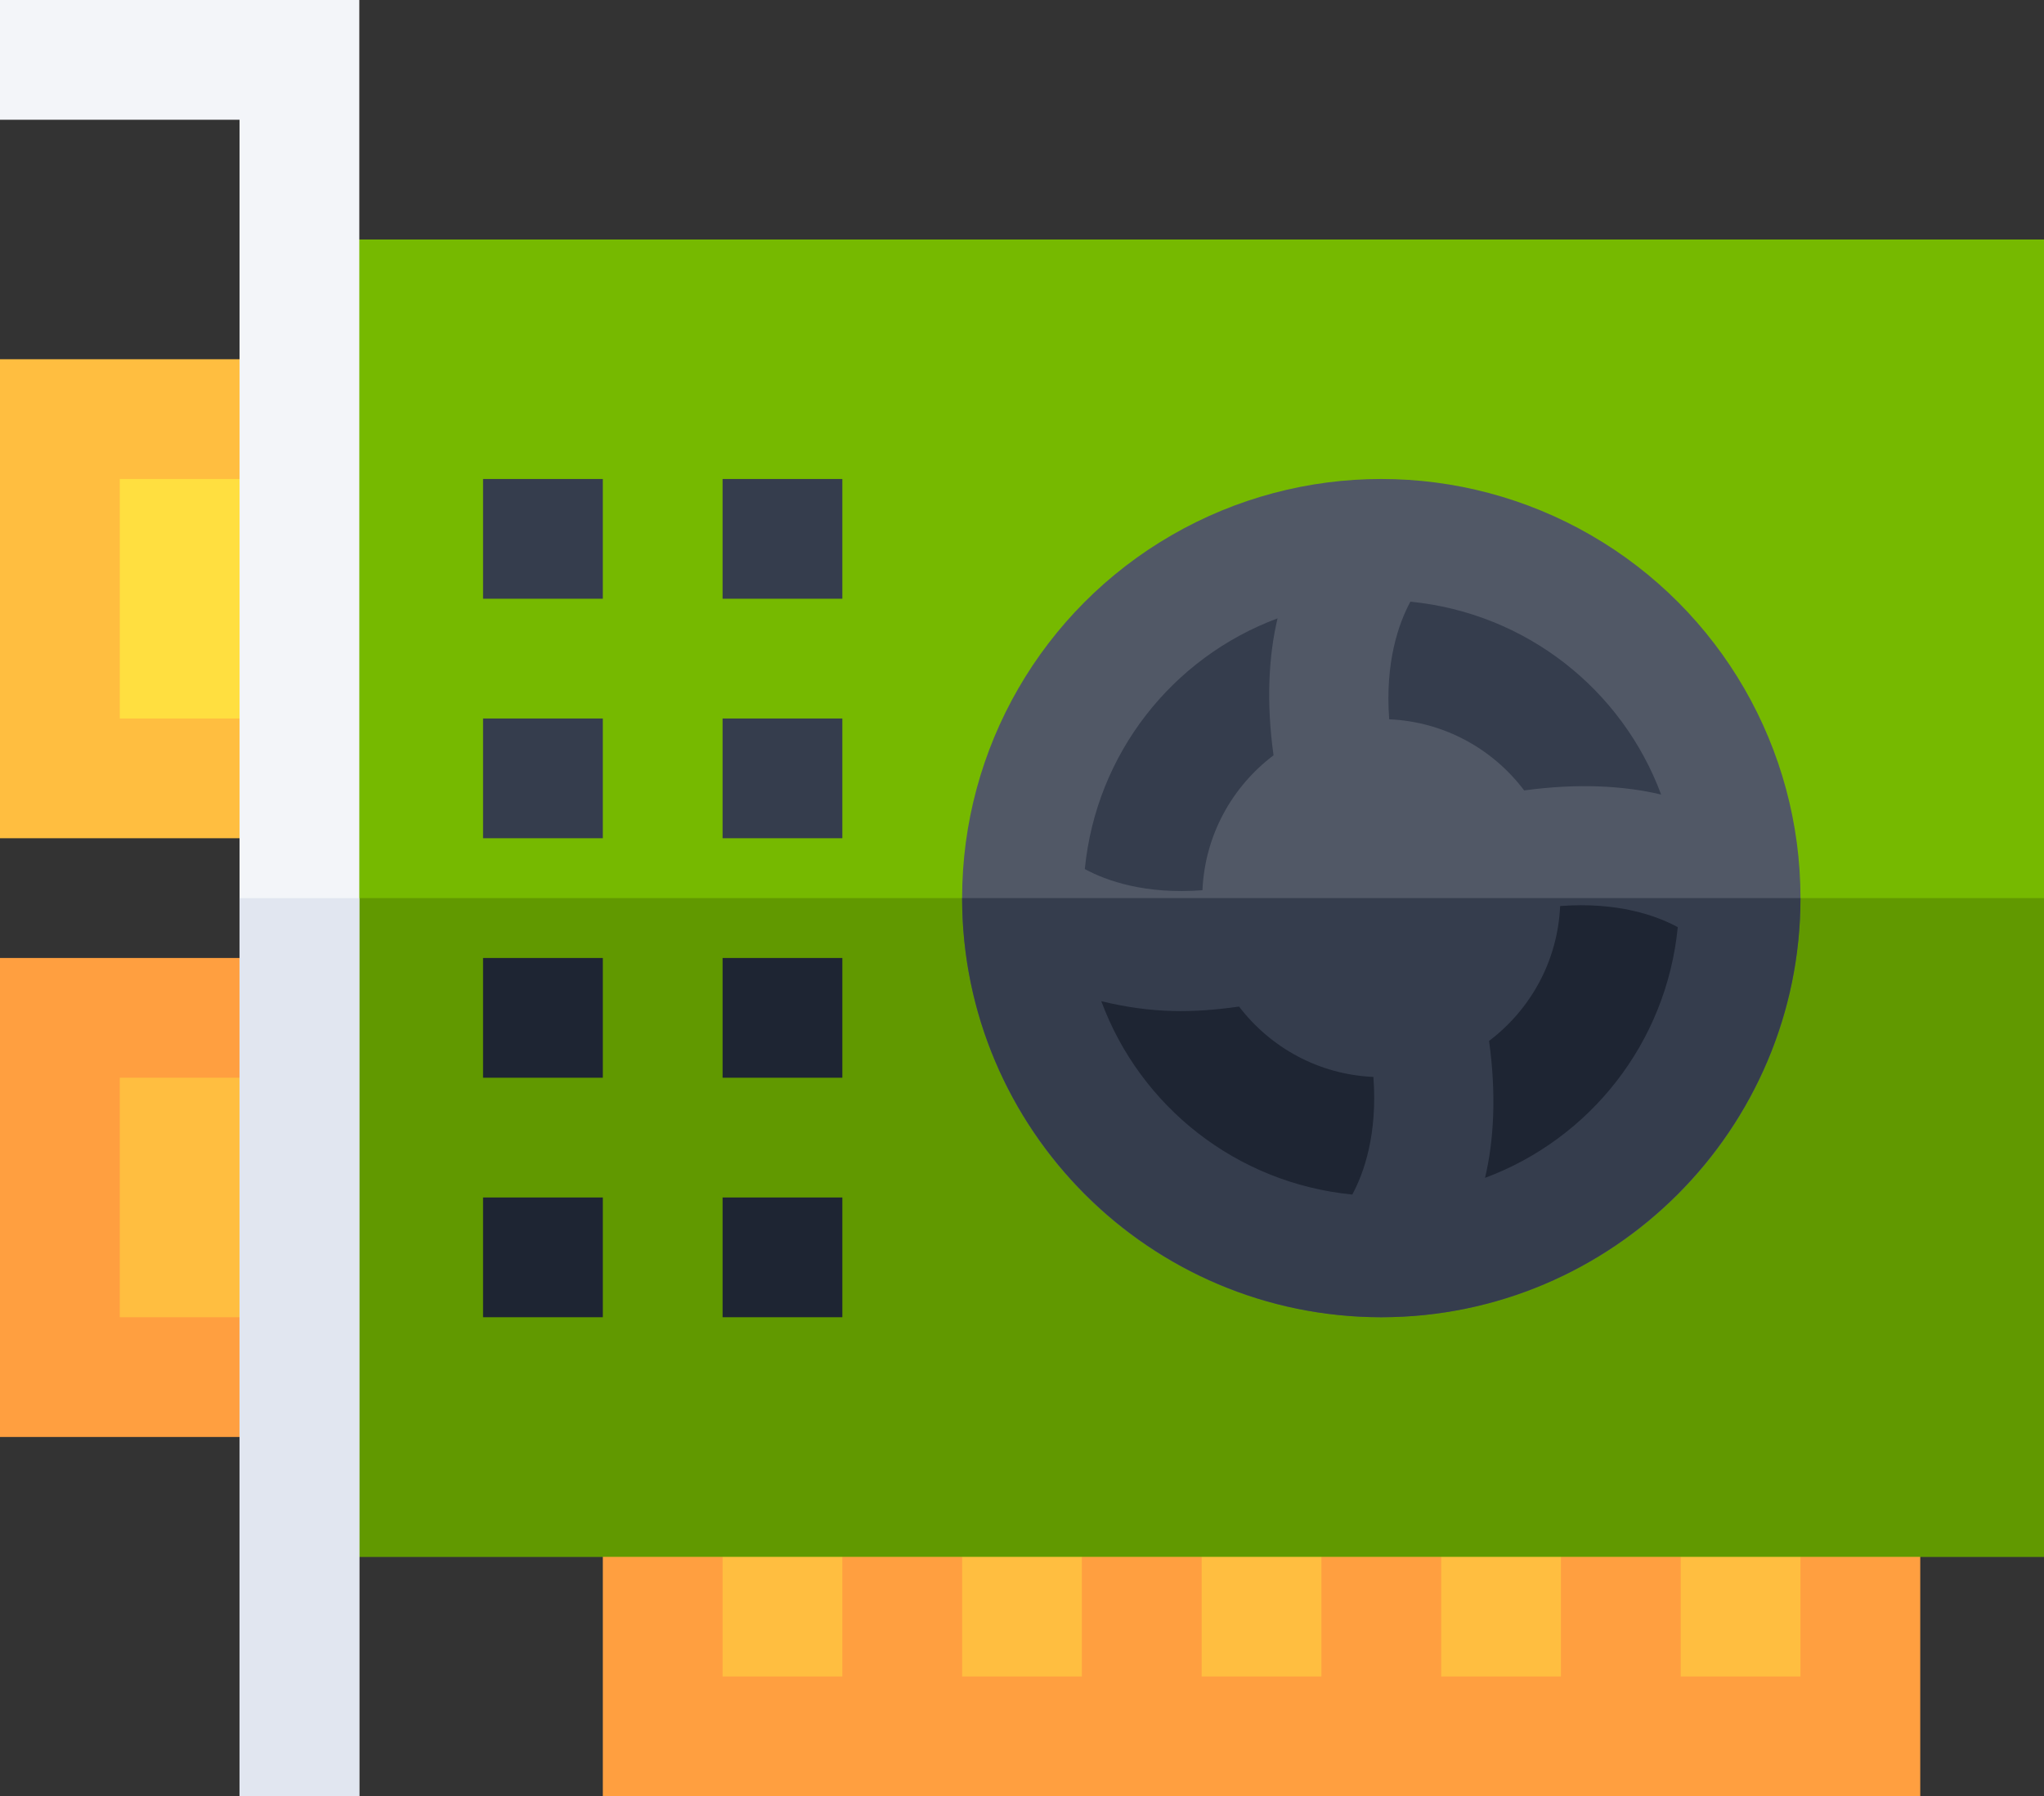 <?xml version="1.0" encoding="UTF-8" standalone="no"?><!-- Generator: Gravit.io --><svg xmlns="http://www.w3.org/2000/svg" xmlns:xlink="http://www.w3.org/1999/xlink" style="isolation:isolate" viewBox="329 1137 512 450" width="512pt" height="450pt"><rect x="329" y="1137" width="512" height="450" fill="#333333" stroke="none"/><g><path d=" M 480 1497 L 810 1497 L 810 1587 L 480 1587 L 480 1497 Z " fill="rgb(255,159,64)"/><g><path d=" M 510 1497 L 540 1497 L 540 1557 L 510 1557 L 510 1497 Z " fill="rgb(255,190,64)"/><path d=" M 570 1497 L 600 1497 L 600 1557 L 570 1557 L 570 1497 Z " fill="rgb(255,190,64)"/><path d=" M 630 1497 L 660 1497 L 660 1557 L 630 1557 L 630 1497 Z " fill="rgb(255,190,64)"/><path d=" M 690 1497 L 720 1497 L 720 1557 L 690 1557 L 690 1497 Z " fill="rgb(255,190,64)"/><path d=" M 750 1497 L 780 1497 L 780 1557 L 750 1557 L 750 1497 Z " fill="rgb(255,190,64)"/></g><path d=" M 404 1197 L 841 1197 L 841 1527 L 404 1527 L 404 1197 Z " fill="rgb(118,185,0)"/><path d=" M 404 1362 L 841 1362 L 841 1527 L 404 1527 L 404 1362 Z " fill="rgb(97,153,0)"/><path d=" M 329 1227 L 404 1227 L 404 1347 L 329 1347 L 329 1227 Z " fill="rgb(255,190,64)"/><path d=" M 329 1377 L 404 1377 L 404 1497 L 329 1497 L 329 1377 Z " fill="rgb(255,159,64)"/><path d=" M 359 1257 L 404 1257 L 404 1317 L 359 1317 L 359 1257 Z " fill="rgb(255,223,64)"/><path d=" M 359 1407 L 404 1407 L 404 1467 L 359 1467 L 359 1407 Z " fill="rgb(255,190,64)"/><path d=" M 450 1257 L 480 1257 L 480 1287 L 450 1287 L 450 1257 Z " fill="rgb(53,61,77)"/><path d=" M 510 1257 L 540 1257 L 540 1287 L 510 1287 L 510 1257 Z " fill="rgb(53,61,77)"/><path d=" M 450 1317 L 480 1317 L 480 1347 L 450 1347 L 450 1317 Z " fill="rgb(53,61,77)"/><path d=" M 510 1317 L 540 1317 L 540 1347 L 510 1347 L 510 1317 Z " fill="rgb(53,61,77)"/><path d=" M 450 1377 L 480 1377 L 480 1407 L 450 1407 L 450 1377 Z " fill="rgb(30,37,51)"/><path d=" M 510 1377 L 540 1377 L 540 1407 L 510 1407 L 510 1377 Z " fill="rgb(30,37,51)"/><path d=" M 450 1437 L 480 1437 L 480 1467 L 450 1467 L 450 1437 Z " fill="rgb(30,37,51)"/><path d=" M 510 1437 L 540 1437 L 540 1467 L 510 1467 L 510 1437 Z " fill="rgb(30,37,51)"/><circle vector-effect="non-scaling-stroke" cx="675" cy="1362" r="105" fill="rgb(81,88,102)"/><path d=" M 675 1467 C 732.891 1467 780 1419.891 780 1362 L 570 1362 C 570 1419.891 617.109 1467 675 1467 Z " fill="rgb(53,61,77)"/><path d=" M 745.098 1336.058 C 735.802 1333.839 724.202 1333.185 710.79 1335.023 C 702.949 1324.65 690.81 1317.815 676.981 1317.2 C 675.912 1302.89 679.345 1293.175 682.291 1287.738 C 711.255 1290.587 735.311 1309.718 745.098 1336.058 Z " fill="rgb(53,61,77)"/><path d=" M 649.017 1291.913 C 646.796 1301.213 646.148 1312.813 648.006 1326.223 C 637.64 1334.065 630.812 1346.202 630.199 1360.026 C 615.875 1361.106 606.166 1357.673 600.735 1354.721 C 603.582 1325.765 622.696 1301.711 649.017 1291.913 L 649.017 1291.913 Z " fill="rgb(53,61,77)"/><path d=" M 604.865 1387.829 C 617.736 1390.934 627.802 1390.806 639.369 1389.171 C 647.217 1399.43 659.28 1406.189 673.02 1406.8 C 674.095 1421.166 670.641 1430.891 667.736 1436.265 C 638.719 1433.42 614.628 1414.231 604.865 1387.829 L 604.865 1387.829 Z " fill="rgb(30,37,51)"/><path d=" M 700.983 1432.087 C 703.204 1422.787 703.852 1411.187 701.994 1397.777 C 712.356 1389.938 719.182 1377.802 719.799 1363.987 C 734.125 1362.916 743.833 1366.334 749.264 1369.279 C 746.42 1398.235 727.304 1422.289 700.983 1432.087 L 700.983 1432.087 Z " fill="rgb(30,37,51)"/><path d=" M 419 1137 L 419 1587 L 389 1587 L 389 1167 L 329 1167 L 329 1137 L 419 1137 Z " fill="rgb(243,245,249)"/><path d=" M 389 1362 L 419 1362 L 419 1587 L 389 1587 L 389 1362 Z " fill="rgb(225,230,240)"/></g></svg>